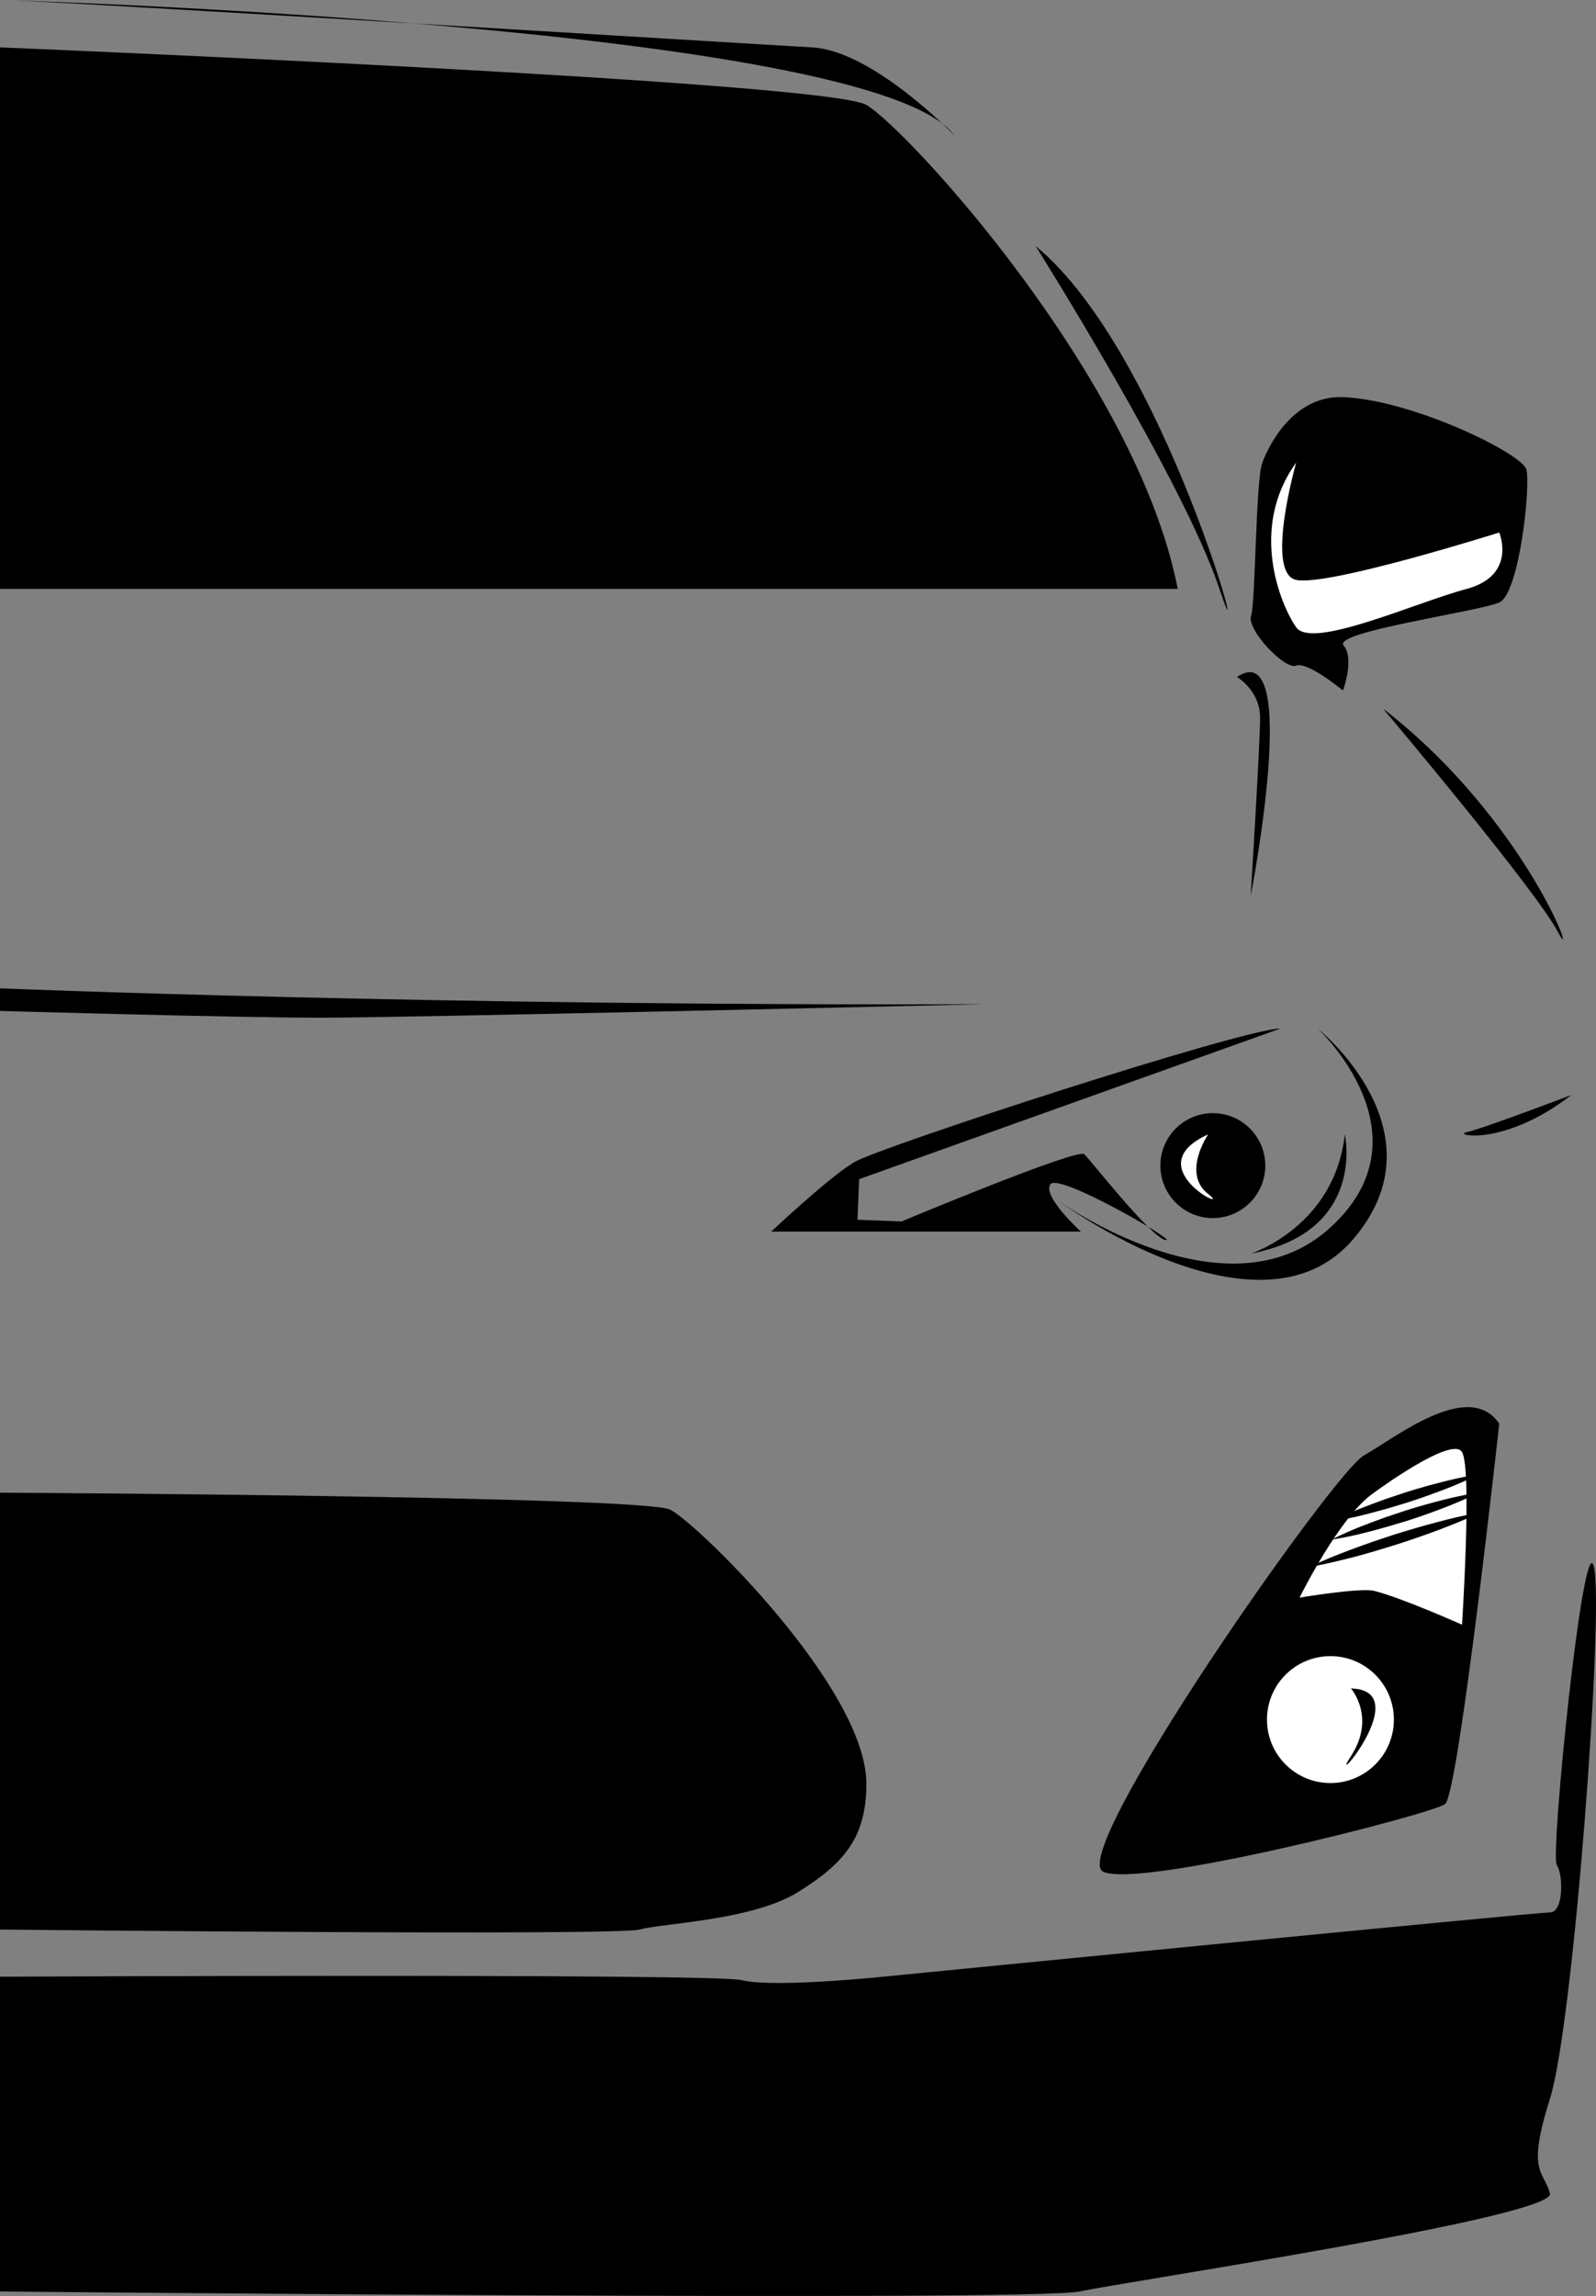 <svg id="Layer_2" data-name="Layer 2" xmlns="http://www.w3.org/2000/svg" viewBox="0 0 471.59 678.33"><rect x="0" y="0" width="471.59" height="678.33" fill="#808080" stroke="none"/><defs><style>.cls-1,.cls-2{fill:#fff;}.cls-2{stroke:#000;stroke-miterlimit:10;}</style></defs><title>letsgoplaces</title><path d="M0,732s305,3,319,0,141-22,139-29-6.95-6,0-28,16-144,13-157-13,85-11,88,2,14-2,14-187,18-197,19-34,3-42,1S0,639,0,639Z" transform="translate(0 -55)"/><path d="M0,496s190,1,198,5,58,52.84,58,81c0,16-6.74,23.62-20.2,32S196,623.15,189,625.07s-189,0-189,0Z" transform="translate(0 -55)"/><path d="M443,475.62S431,585,427,588s-90,25-101,20,68-118,77-123S434,462.25,443,475.62Z" transform="translate(0 -55)"/><path class="cls-1" d="M406,496s23-17,26-12,0,51,0,51-17.94-8-26-10c-4-1-22,2-22,2S395.88,502.81,406,496Z" transform="translate(0 -55)"/><path d="M0,69S244,79,256,86s80,81,92,143H0Z" transform="translate(0 -55)"/><path d="M397,172.33c20.68.94,52.67,16.67,54,21.34s-2,36.66-8,39.33-49.33,8.67-46,12.67-.18,13.33-.18,13.33-10.49-8.67-13.82-7.33S368.33,241,369.67,237,371,197,373,191.67,382.33,171.67,397,172.33Z" transform="translate(0 -55)"/><path class="cls-1" d="M383,191.67s-9.33,32.66,0,34.66,60-14,60-14S448.33,225,433.33,229,387.67,247,383,240.33,369,211,383,191.67Z" transform="translate(0 -55)"/><path d="M291,351.67s-170,4-196,4-95-2-95-2V347S130.33,352.33,291,351.67Z" transform="translate(0 -55)"/><path d="M464.33,378.5s-26.66,10.14-31,11S444.33,394,464.33,378.5Z" transform="translate(0 -55)"/><path d="M408.65,264.33s45,53.34,51.68,66S451.64,297.67,408.65,264.33Z" transform="translate(0 -55)"/><path d="M365.5,255s6.83,4,6.83,12-2.77,52.67-2.77,52.67S384.67,242.33,365.5,255Z" transform="translate(0 -55)"/><path d="M306,127.67S349.67,197,360.33,229,344.62,159.39,306,127.67Z" transform="translate(0 -55)"/><path d="M282,95s-24-25-42-26S11,55,0,55C0,55,258,62.33,282,95Z" transform="translate(0 -55)"/><path d="M389.36,358.87s38,30.5,10.26,62.5-86.75-11.5-86.75-11.5,49.5,35.5,80,8S389.36,358.87,389.36,358.87Z" transform="translate(0 -55)"/><path d="M319.37,418.87h-91.5s17-16,24.5-20.5,115-39.5,126-39.5l-124.5,44.5-.5,12,13,.5s52-21.74,54-19.87,19.5,24.37,24,25.37-31.5-20-34-16.5S319.37,418.87,319.37,418.87Z" transform="translate(0 -55)"/><circle cx="358.37" cy="344.37" r="15.5"/><path d="M397.37,390.14s6.51,28.73-27.75,35.23C369.62,425.37,394.37,417.41,397.37,390.14Z" transform="translate(0 -55)"/><path class="cls-1" d="M357,390.14s-7.91,11.47,0,17.62S335.48,399.91,357,390.14Z" transform="translate(0 -55)"/><path d="M393.42,504.51a109.52,109.52,0,0,1,10.51-4.58c1.77-.71,3.57-1.32,5.35-2l5.41-1.81c3.61-1.17,7.27-2.21,11-3.16a109.81,109.81,0,0,1,11.21-2.36,108,108,0,0,1-10.5,4.59c-3.56,1.36-7.14,2.63-10.76,3.78l-5.46,1.66c-1.83.5-3.65,1-5.5,1.49A107.91,107.91,0,0,1,393.42,504.51Z" transform="translate(0 -55)"/><path d="M393.42,509.88a107.08,107.08,0,0,1,10.51-4.58c1.77-.71,3.57-1.32,5.35-2l5.41-1.81q5.42-1.74,11-3.16A109.78,109.78,0,0,1,436.86,496a108,108,0,0,1-10.5,4.58q-5.34,2.06-10.76,3.79L410.14,506c-1.83.5-3.65,1.05-5.5,1.5A110.57,110.57,0,0,1,393.42,509.88Z" transform="translate(0 -55)"/><path d="M386.82,518c4-1.94,8.14-3.59,12.28-5.15,2.07-.8,4.17-1.51,6.25-2.26l6.29-2.1c4.22-1.35,8.47-2.58,12.75-3.72s8.59-2.17,13-2.93c-4,1.94-8.14,3.6-12.29,5.16s-8.33,3-12.54,4.35l-6.35,1.94c-2.13.6-4.25,1.24-6.4,1.78C395.53,516.16,391.22,517.2,386.82,518Z" transform="translate(0 -55)"/><circle class="cls-2" cx="393.12" cy="508.04" r="19.25"/><path d="M399.18,553.84s7.5,8.5,0,20S418.68,554.34,399.18,553.84Z" transform="translate(0 -55)"/></svg>
